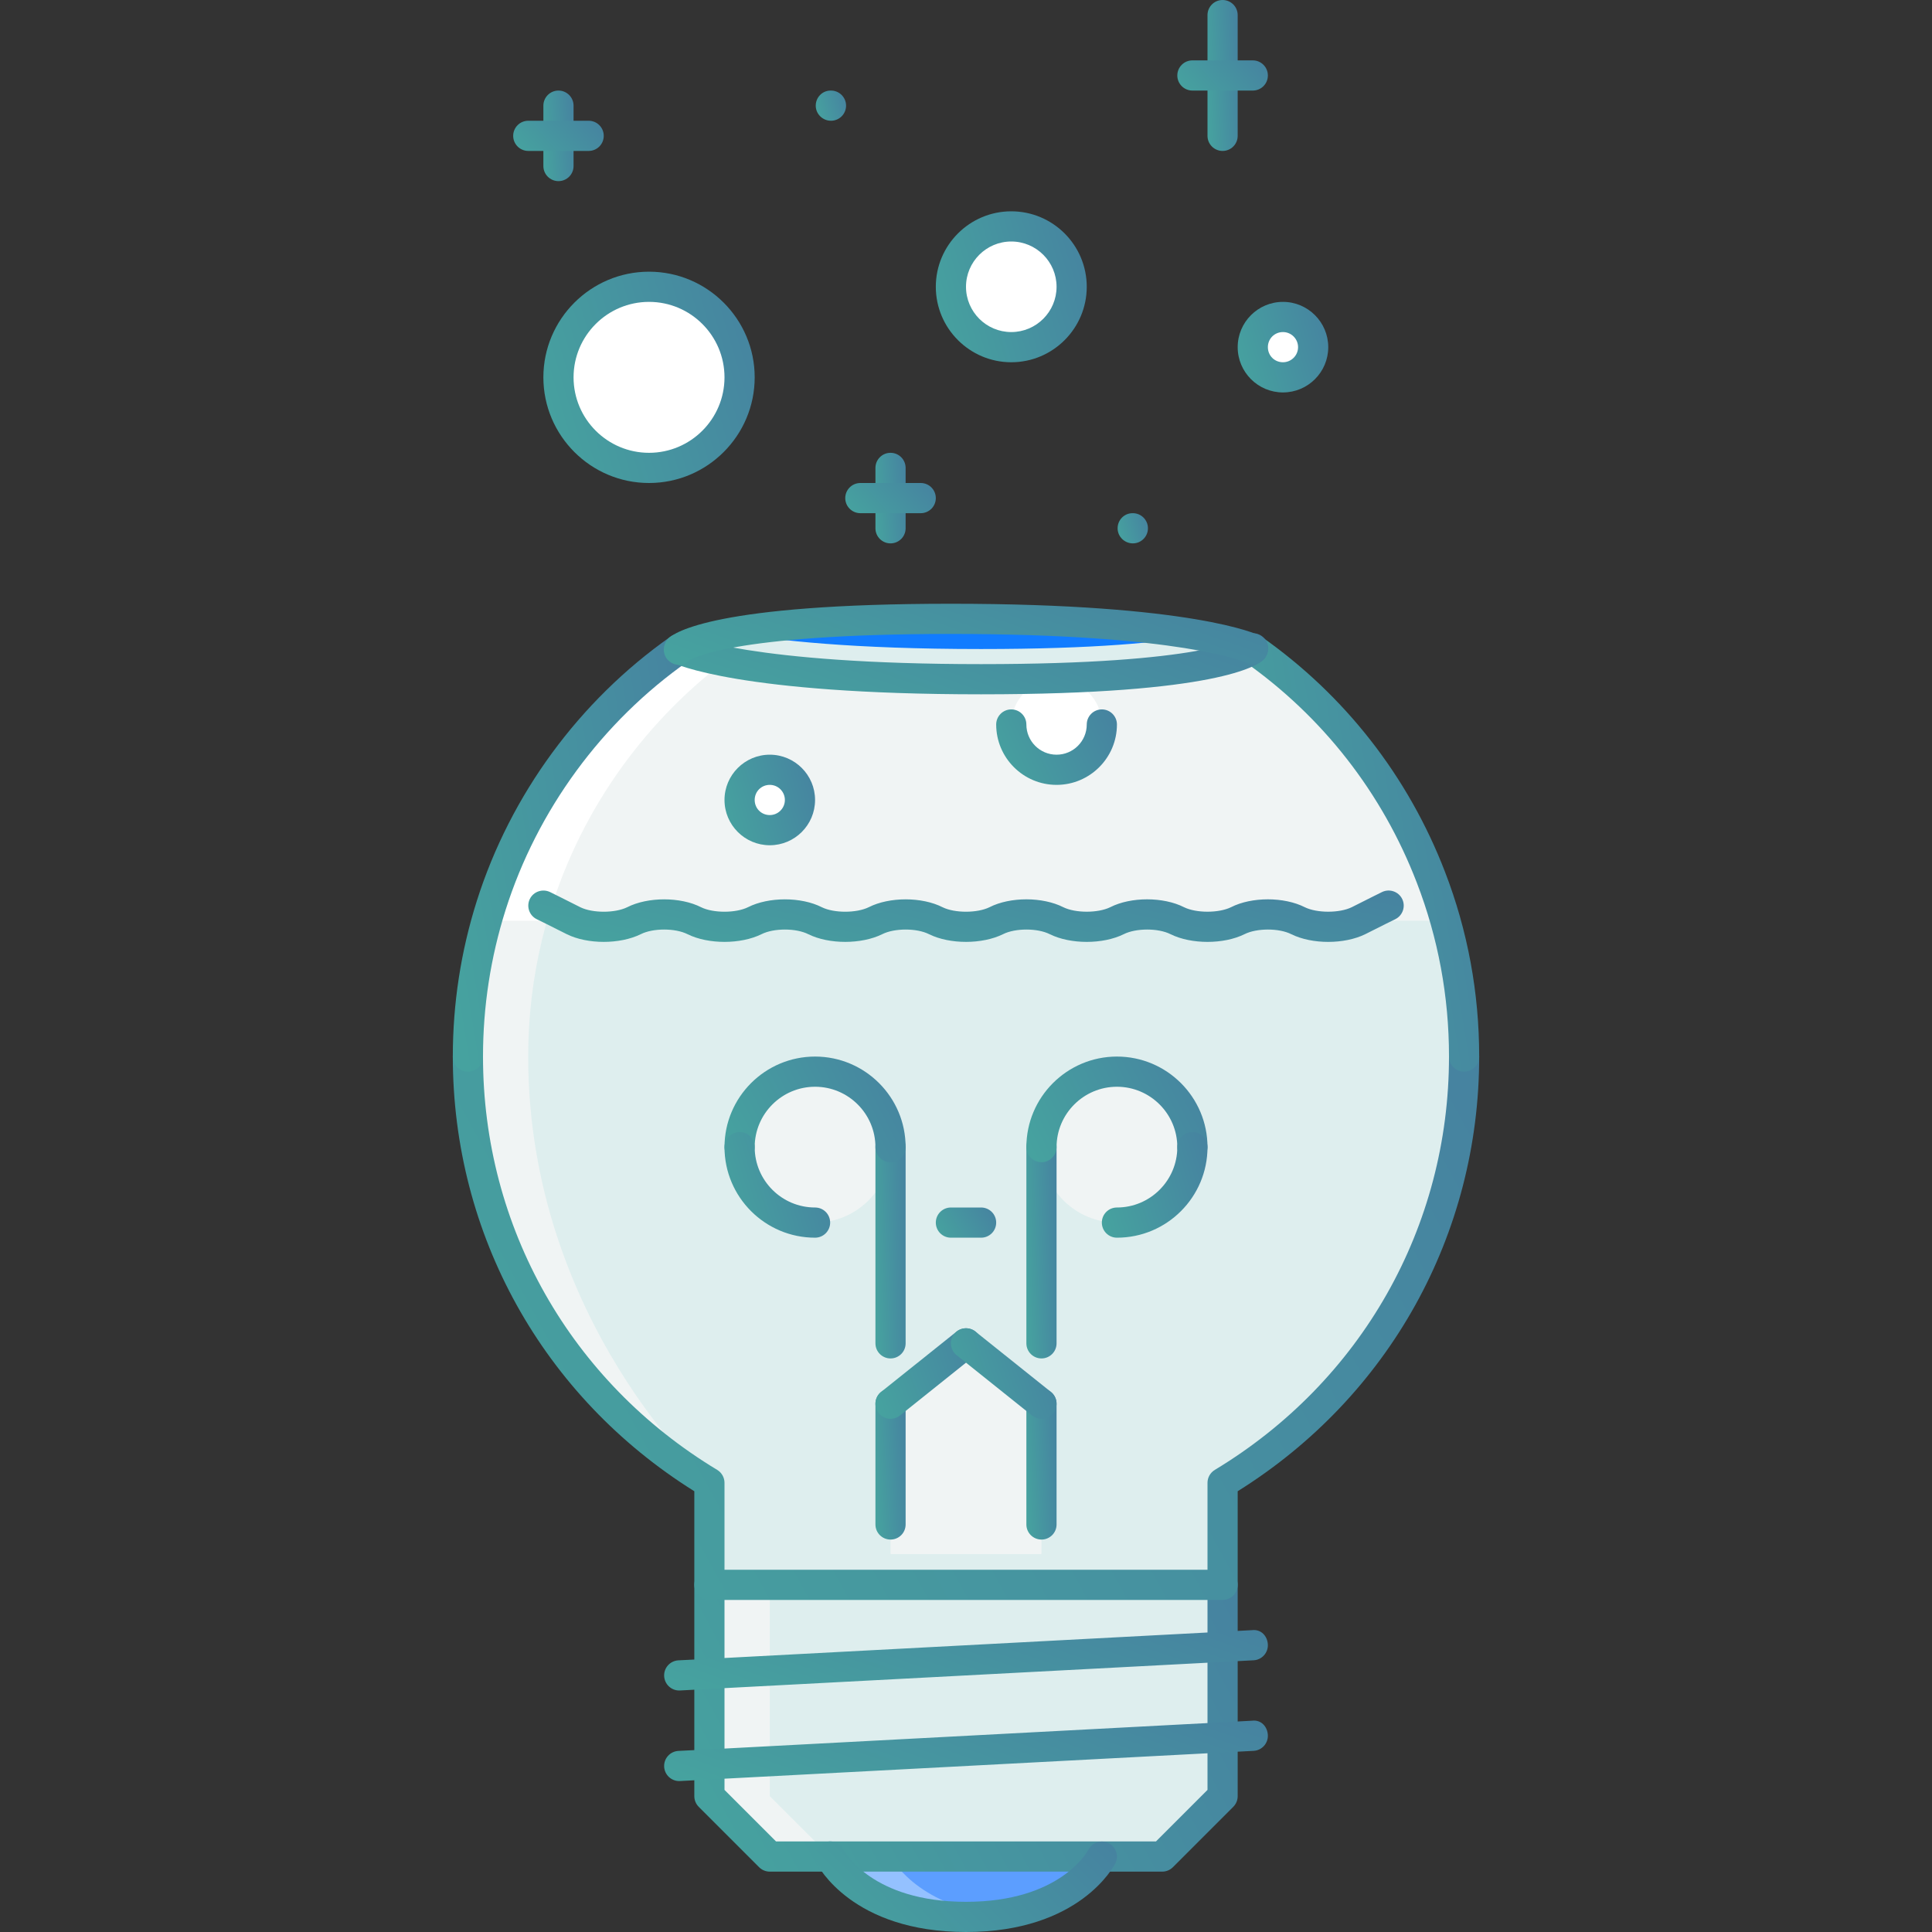 <svg width="80" height="80" viewBox="0 0 80 80" fill="none" xmlns="http://www.w3.org/2000/svg">
<rect x="0" y="0" width="80" height="80" fill="#333333" stroke="none"/>
<path d="M51.86 26.888C51.702 27.015 50.051 28.125 40.625 28.125C31.017 28.125 28.34 26.974 28.144 26.884C22.844 30.618 19.371 36.773 19.371 43.748C19.371 51.248 23.386 57.792 29.372 61.404V65.625H50.621V61.407C56.609 57.797 60.627 51.25 60.627 43.748C60.627 36.775 57.157 30.621 51.86 26.888Z" fill="#DEEEEE"/>
<path d="M21.871 43.748C21.871 37.072 25.057 31.152 29.978 27.383C28.74 27.139 28.225 26.921 28.144 26.884C22.844 30.618 19.372 36.773 19.372 43.748C19.372 51.248 23.386 57.792 29.372 61.404C29.371 61.404 21.871 54.688 21.871 43.748Z" fill="#F0F4F4"/>
<path d="M51.853 26.893C51.661 27.041 49.94 28.125 40.625 28.125C31.192 28.125 28.435 27.014 28.152 26.887C24.34 29.578 21.471 33.518 20.167 38.125H59.832C58.529 33.522 55.662 29.584 51.853 26.893Z" fill="#F0F4F4"/>
<path d="M30.004 27.387C28.799 27.152 28.267 26.939 28.152 26.887C24.34 29.578 21.471 33.518 20.167 38.125H22.667C23.895 33.788 26.521 30.055 30.004 27.387Z" fill="white"/>
<path d="M33.125 33.125C33.125 33.813 32.562 34.375 31.875 34.375C31.175 34.375 30.625 33.813 30.625 33.125C30.625 32.438 31.175 31.875 31.875 31.875C32.562 31.875 33.125 32.438 33.125 33.125Z" fill="white"/>
<path d="M34.375 76.875H45.625C45.625 76.875 44.375 79.375 40 79.375C35.625 79.375 34.375 76.875 34.375 76.875Z" fill="#5C9EFF"/>
<path d="M36.875 76.875H34.375C34.375 76.875 35.625 79.375 40 79.375C40.452 79.375 40.863 79.343 41.25 79.296C37.888 78.879 36.875 76.875 36.875 76.875Z" fill="#94C1FF"/>
<path d="M29.375 65.625V69.313V73.063V74.375L31.875 76.875H34.375H45.625H48.125L50.625 74.375V71.939V68.188V65.625H29.375Z" fill="#DEEEEE"/>
<path d="M31.875 73.063V69.313V65.625H29.375V69.313V73.063V74.375L31.875 76.875H34.375L31.875 74.375V73.063Z" fill="#F0F4F4"/>
<path d="M53.125 13.125C53.812 13.125 54.375 13.688 54.375 14.375C54.375 15.064 53.812 15.625 53.125 15.625C52.425 15.625 51.875 15.064 51.875 14.375C51.875 13.688 52.426 13.125 53.125 13.125Z" fill="white"/>
<path d="M41.875 9.375C43.25 9.375 44.375 10.501 44.375 11.875C44.375 13.251 43.25 14.375 41.875 14.375C40.488 14.375 39.375 13.251 39.375 11.875C39.375 10.501 40.488 9.375 41.875 9.375Z" fill="white"/>
<path d="M26.875 11.875C28.937 11.875 30.625 13.551 30.625 15.625C30.625 17.7 28.937 19.375 26.875 19.375C24.8 19.375 23.125 17.7 23.125 15.625C23.125 13.551 24.8 11.875 26.875 11.875Z" fill="white"/>
<path d="M40.625 28.125C30.625 28.125 28.125 26.875 28.125 26.875C28.125 26.875 29.375 25.625 39.375 25.625C49.375 25.625 51.875 26.875 51.875 26.875C51.875 26.875 50.625 28.125 40.625 28.125Z" fill="#117CFF"/>
<path d="M40.625 26.875C35.323 26.875 32.143 26.523 30.312 26.194C28.492 26.523 28.125 26.875 28.125 26.875C28.125 26.875 30.625 28.125 40.625 28.125C50.625 28.125 51.875 26.875 51.875 26.875C51.875 26.875 51.309 26.599 49.688 26.306C48.074 26.599 45.322 26.875 40.625 26.875Z" fill="#DEEEEE"/>
<path d="M45.625 30C45.625 31.035 44.785 31.875 43.75 31.875C42.715 31.875 41.875 31.035 41.875 30C41.875 28.965 42.715 28.125 43.75 28.125C44.785 28.125 45.625 28.965 45.625 30Z" fill="white"/>
<path d="M33.75 50.626C35.476 50.626 36.875 49.226 36.875 47.501C36.875 45.775 35.476 44.376 33.75 44.376C32.024 44.376 30.625 45.775 30.625 47.501C30.625 49.226 32.024 50.626 33.75 50.626Z" fill="#F0F4F4"/>
<path d="M46.25 50.626C47.976 50.626 49.375 49.227 49.375 47.501C49.375 45.775 47.976 44.376 46.25 44.376C44.524 44.376 43.125 45.775 43.125 47.501C43.125 49.227 44.524 50.626 46.25 50.626Z" fill="#F0F4F4"/>
<path d="M43.125 58.125L40 55.625L36.875 58.125V64.35H43.125V58.125Z" fill="#F0F4F4"/>
<path d="M46.909 22.5C46.564 22.5 46.278 22.22 46.278 21.875C46.278 21.529 46.552 21.25 46.896 21.25H46.909C47.254 21.25 47.534 21.529 47.534 21.875C47.534 22.22 47.254 22.5 46.909 22.5Z" fill="url(#paint0_linear)"/>
<path d="M34.409 5C34.064 5 33.778 4.72 33.778 4.375C33.778 4.03 34.051 3.75 34.397 3.75H34.409C34.754 3.75 35.034 4.03 35.034 4.375C35.034 4.72 34.754 5 34.409 5Z" fill="url(#paint1_linear)"/>
<path d="M48.125 77.5H31.875C31.709 77.5 31.55 77.434 31.433 77.317L28.933 74.817C28.816 74.7 28.75 74.541 28.75 74.375V65.625C28.75 65.28 29.03 65 29.375 65C29.721 65 30 65.28 30 65.625V74.116L32.134 76.25H47.866L50 74.116V65.625C50 65.28 50.279 65 50.625 65C50.971 65 51.25 65.28 51.25 65.625V74.375C51.25 74.541 51.184 74.7 51.067 74.817L48.567 77.317C48.45 77.434 48.291 77.5 48.125 77.5Z" fill="url(#paint2_linear)"/>
<path d="M28.124 70C27.794 70 27.518 69.74 27.501 69.405C27.484 69.061 27.749 68.768 28.094 68.751L29.344 68.689L51.843 67.501C52.223 67.455 52.481 67.749 52.499 68.093C52.517 68.437 52.251 68.732 51.907 68.749L28.156 69.999C28.146 70 28.135 70 28.124 70Z" fill="url(#paint3_linear)"/>
<path d="M28.124 73.75C27.794 73.75 27.518 73.49 27.501 73.156C27.484 72.811 27.749 72.519 28.094 72.501L29.344 72.439L51.843 71.251C52.223 71.201 52.481 71.499 52.499 71.843C52.517 72.188 52.251 72.482 51.907 72.499L28.156 73.749C28.146 73.75 28.135 73.75 28.124 73.75Z" fill="url(#paint4_linear)"/>
<path d="M50.625 66.25H29.375C29.029 66.25 28.75 65.97 28.75 65.625V61.749C22.481 57.83 18.75 51.128 18.75 43.75C18.75 43.405 19.029 43.125 19.375 43.125C19.72 43.125 20 43.405 20 43.75C20 50.803 23.625 57.202 29.698 60.865C29.885 60.978 30 61.182 30 61.4V65H50V61.4C50 61.182 50.115 60.978 50.303 60.865C56.374 57.202 60 50.803 60 43.75C60 43.405 60.28 43.125 60.625 43.125C60.971 43.125 61.25 43.405 61.25 43.75C61.25 51.128 57.52 57.83 51.25 61.749V65.625C51.25 65.97 50.971 66.25 50.625 66.25Z" fill="url(#paint5_linear)"/>
<path d="M40 80C35.293 80 33.874 77.271 33.816 77.155C33.661 76.846 33.787 76.471 34.096 76.316C34.403 76.161 34.776 76.285 34.932 76.591C34.981 76.685 36.115 78.75 40 78.75C43.89 78.75 45.022 76.679 45.069 76.591C45.228 76.288 45.602 76.166 45.908 76.322C46.214 76.478 46.338 76.848 46.184 77.155C46.126 77.271 44.707 80 40 80Z" fill="url(#paint6_linear)"/>
<path d="M19.375 44.375C19.029 44.375 18.75 44.095 18.75 43.75C18.75 41.557 19.084 39.391 19.742 37.312C21.134 32.908 23.984 29.02 27.765 26.363C28.047 26.165 28.439 26.233 28.636 26.516C28.835 26.798 28.766 27.188 28.484 27.386C24.925 29.886 22.244 33.545 20.933 37.688C20.314 39.646 20 41.686 20 43.75C20 44.095 19.721 44.375 19.375 44.375Z" fill="url(#paint7_linear)"/>
<path d="M60.625 44.375C60.28 44.375 60 44.095 60 43.75C60 41.264 59.552 38.843 58.667 36.55C57.239 32.837 54.767 29.668 51.516 27.386C51.233 27.189 51.165 26.798 51.364 26.516C51.564 26.233 51.954 26.165 52.234 26.363C55.688 28.788 58.316 32.156 59.834 36.101C60.774 38.536 61.25 41.109 61.25 43.75C61.25 44.095 60.971 44.375 60.625 44.375Z" fill="url(#paint8_linear)"/>
<path d="M40.625 28.75C30.593 28.75 27.953 27.488 27.846 27.434C27.537 27.279 27.412 26.904 27.566 26.595C27.719 26.289 28.089 26.164 28.399 26.313C28.455 26.339 31.079 27.5 40.625 27.5C49.839 27.5 51.412 26.44 51.475 26.395C51.721 26.151 52.094 26.17 52.338 26.415C52.582 26.659 52.561 27.073 52.317 27.317C52.078 27.556 50.389 28.75 40.625 28.75Z" fill="url(#paint9_linear)"/>
<path d="M28.111 27.528C27.951 27.528 27.789 27.462 27.662 27.335C27.418 27.091 27.439 26.677 27.683 26.433C27.922 26.194 29.61 25 39.375 25C49.407 25 52.047 26.262 52.155 26.316C52.463 26.471 52.588 26.846 52.434 27.154C52.279 27.462 51.905 27.584 51.602 27.437C51.545 27.411 48.921 26.25 39.375 26.25C30.162 26.25 28.588 27.309 28.525 27.355C28.408 27.472 28.26 27.528 28.111 27.528Z" fill="url(#paint10_linear)"/>
<path d="M54.998 39.002C54.448 39.002 53.901 38.895 53.474 38.685C52.962 38.424 52.039 38.428 51.533 38.682C50.67 39.109 49.33 39.107 48.474 38.685C47.961 38.424 47.038 38.428 46.533 38.682C45.67 39.109 44.33 39.107 43.474 38.685C42.96 38.424 42.038 38.428 41.534 38.682C40.67 39.108 39.33 39.107 38.474 38.685C37.962 38.425 37.04 38.427 36.533 38.682C35.669 39.108 34.329 39.107 33.474 38.685C32.962 38.425 32.041 38.427 31.534 38.682C30.67 39.108 29.33 39.107 28.474 38.685C27.962 38.425 27.04 38.427 26.534 38.682C25.669 39.108 24.329 39.107 23.474 38.685C22.785 38.336 22.227 38.062 22.225 38.062C21.915 37.909 21.788 37.535 21.939 37.225C22.091 36.915 22.466 36.79 22.776 36.938C22.776 36.938 23.342 37.217 24.034 37.568C24.537 37.814 25.465 37.815 25.974 37.565C26.827 37.133 28.173 37.13 29.034 37.568C29.536 37.814 30.466 37.815 30.974 37.565C31.827 37.133 33.174 37.13 34.034 37.568C34.536 37.814 35.465 37.815 35.974 37.565C36.827 37.133 38.173 37.13 39.033 37.568C39.536 37.814 40.464 37.815 40.975 37.565C41.825 37.131 43.173 37.13 44.034 37.568C44.534 37.812 45.462 37.815 45.974 37.565C46.825 37.131 48.174 37.13 49.033 37.568C49.534 37.812 50.462 37.815 50.975 37.565C51.825 37.131 53.173 37.13 54.033 37.568C54.534 37.812 55.462 37.815 55.974 37.565C56.659 37.217 57.226 36.938 57.226 36.938C57.532 36.788 57.909 36.914 58.062 37.225C58.213 37.535 58.085 37.909 57.775 38.062C57.774 38.062 57.215 38.336 56.534 38.682C56.101 38.895 55.548 39.002 54.998 39.002Z" fill="url(#paint11_linear)"/>
<path d="M36.875 63.75C36.529 63.75 36.25 63.471 36.25 63.125V58.125C36.25 57.78 36.529 57.5 36.875 57.5C37.221 57.5 37.5 57.78 37.5 58.125V63.125C37.5 63.471 37.221 63.75 36.875 63.75Z" fill="url(#paint12_linear)"/>
<path d="M43.125 63.75C42.78 63.75 42.5 63.471 42.5 63.125V58.125C42.5 57.78 42.78 57.5 43.125 57.5C43.471 57.5 43.75 57.78 43.75 58.125V63.125C43.75 63.471 43.471 63.75 43.125 63.75Z" fill="url(#paint13_linear)"/>
<path d="M36.876 58.75C36.692 58.75 36.511 58.669 36.387 58.516C36.171 58.246 36.215 57.853 36.484 57.637L39.61 55.137C39.88 54.923 40.273 54.966 40.489 55.234C40.703 55.504 40.661 55.897 40.391 56.113L37.266 58.613C37.15 58.705 37.012 58.75 36.876 58.75Z" fill="url(#paint14_linear)"/>
<path d="M43.125 58.75C42.987 58.75 42.85 58.705 42.734 58.613L39.609 56.113C39.34 55.897 39.296 55.504 39.512 55.234C39.728 54.966 40.121 54.923 40.391 55.137L43.516 57.637C43.785 57.853 43.828 58.246 43.613 58.516C43.49 58.669 43.308 58.75 43.125 58.75Z" fill="url(#paint15_linear)"/>
<path d="M43.125 56.25C42.78 56.25 42.5 55.97 42.5 55.625V47.5C42.5 47.154 42.78 46.875 43.125 46.875C43.471 46.875 43.75 47.154 43.75 47.5V55.625C43.75 55.97 43.471 56.25 43.125 56.25Z" fill="url(#paint16_linear)"/>
<path d="M36.875 56.25C36.529 56.25 36.25 55.97 36.25 55.625V47.5C36.25 47.154 36.529 46.875 36.875 46.875C37.221 46.875 37.5 47.154 37.5 47.5V55.625C37.5 55.97 37.221 56.25 36.875 56.25Z" fill="url(#paint17_linear)"/>
<path d="M36.875 48.125C36.529 48.125 36.25 47.845 36.25 47.5C36.25 46.122 35.129 45 33.75 45C32.371 45 31.25 46.122 31.25 47.5C31.25 47.845 30.97 48.125 30.625 48.125C30.28 48.125 30 47.845 30 47.5C30 45.432 31.682 43.75 33.75 43.75C35.818 43.75 37.5 45.432 37.5 47.5C37.5 47.845 37.221 48.125 36.875 48.125Z" fill="url(#paint18_linear)"/>
<path d="M33.75 51.25C31.682 51.25 30 49.568 30 47.5C30 47.154 30.28 46.875 30.625 46.875C30.97 46.875 31.25 47.154 31.25 47.5C31.25 48.878 32.371 50 33.75 50C34.096 50 34.375 50.279 34.375 50.625C34.375 50.97 34.096 51.25 33.75 51.25Z" fill="url(#paint19_linear)"/>
<path d="M49.375 48.125C49.03 48.125 48.75 47.845 48.75 47.5C48.75 46.122 47.628 45 46.25 45C44.872 45 43.75 46.122 43.75 47.5C43.75 47.845 43.471 48.125 43.125 48.125C42.78 48.125 42.5 47.845 42.5 47.5C42.5 45.432 44.182 43.75 46.25 43.75C48.318 43.75 50 45.432 50 47.5C50 47.845 49.72 48.125 49.375 48.125Z" fill="url(#paint20_linear)"/>
<path d="M46.25 51.25C45.904 51.25 45.625 50.97 45.625 50.625C45.625 50.279 45.904 50 46.25 50C47.628 50 48.75 48.878 48.75 47.5C48.75 47.154 49.03 46.875 49.375 46.875C49.72 46.875 50 47.154 50 47.5C50 49.568 48.318 51.25 46.25 51.25Z" fill="url(#paint21_linear)"/>
<path d="M40.625 51.25H39.375C39.03 51.25 38.75 50.971 38.75 50.625C38.75 50.28 39.03 50 39.375 50H40.625C40.971 50 41.25 50.28 41.25 50.625C41.25 50.971 40.971 51.25 40.625 51.25Z" fill="url(#paint22_linear)"/>
<path d="M26.875 20C24.463 20 22.5 18.037 22.5 15.625C22.5 13.213 24.463 11.25 26.875 11.25C29.287 11.25 31.25 13.213 31.25 15.625C31.25 18.037 29.287 20 26.875 20ZM26.875 12.5C25.152 12.5 23.75 13.901 23.75 15.625C23.75 17.349 25.152 18.75 26.875 18.75C28.598 18.75 30 17.349 30 15.625C30 13.901 28.598 12.5 26.875 12.5Z" fill="url(#paint23_linear)"/>
<path d="M31.875 35C30.841 35 30 34.159 30 33.125C30 32.091 30.841 31.25 31.875 31.25C32.909 31.25 33.75 32.091 33.75 33.125C33.75 34.159 32.909 35 31.875 35ZM31.875 32.5C31.525 32.5 31.25 32.775 31.25 33.125C31.25 33.475 31.525 33.75 31.875 33.75C32.22 33.75 32.5 33.469 32.5 33.125C32.5 32.781 32.22 32.5 31.875 32.5Z" fill="url(#paint24_linear)"/>
<path d="M53.125 16.25C52.091 16.25 51.25 15.409 51.25 14.375C51.25 13.341 52.091 12.5 53.125 12.5C54.159 12.5 55 13.341 55 14.375C55 15.409 54.159 16.25 53.125 16.25ZM53.125 13.75C52.775 13.75 52.5 14.025 52.5 14.375C52.5 14.725 52.775 15 53.125 15C53.469 15 53.75 14.719 53.75 14.375C53.75 14.031 53.469 13.75 53.125 13.75Z" fill="url(#paint25_linear)"/>
<path d="M43.75 32.5C42.372 32.5 41.25 31.378 41.25 30C41.25 29.655 41.53 29.375 41.875 29.375C42.221 29.375 42.5 29.655 42.5 30C42.5 30.69 43.06 31.25 43.75 31.25C44.44 31.25 45 30.69 45 30C45 29.655 45.28 29.375 45.625 29.375C45.97 29.375 46.25 29.655 46.25 30C46.25 31.378 45.128 32.5 43.75 32.5Z" fill="url(#paint26_linear)"/>
<path d="M41.875 15C40.152 15 38.75 13.598 38.75 11.875C38.75 10.151 40.152 8.75 41.875 8.75C43.599 8.75 45 10.151 45 11.875C45 13.598 43.599 15 41.875 15ZM41.875 10C40.841 10 40 10.841 40 11.875C40 12.909 40.841 13.75 41.875 13.75C42.909 13.75 43.75 12.909 43.75 11.875C43.75 10.841 42.909 10 41.875 10Z" fill="url(#paint27_linear)"/>
<path d="M50.625 6.25C50.279 6.25 50 5.97 50 5.625V0.625C50 0.28 50.279 0 50.625 0C50.971 0 51.25 0.28 51.25 0.625V5.625C51.25 5.97 50.971 6.25 50.625 6.25Z" fill="url(#paint28_linear)"/>
<path d="M51.875 3.75H49.375C49.03 3.75 48.75 3.471 48.75 3.125C48.75 2.78 49.03 2.5 49.375 2.5H51.875C52.221 2.5 52.5 2.78 52.5 3.125C52.5 3.471 52.221 3.75 51.875 3.75Z" fill="url(#paint29_linear)"/>
<path d="M36.875 22.5C36.529 22.5 36.25 22.22 36.25 21.875V19.375C36.25 19.03 36.529 18.75 36.875 18.75C37.221 18.75 37.5 19.03 37.5 19.375V21.875C37.5 22.22 37.221 22.5 36.875 22.5Z" fill="url(#paint30_linear)"/>
<path d="M38.125 21.25H35.625C35.28 21.25 35 20.97 35 20.625C35 20.28 35.28 20 35.625 20H38.125C38.471 20 38.75 20.28 38.75 20.625C38.75 20.97 38.471 21.25 38.125 21.25Z" fill="url(#paint31_linear)"/>
<path d="M23.125 7.5C22.78 7.5 22.5 7.22 22.5 6.875V4.375C22.5 4.03 22.78 3.75 23.125 3.75C23.47 3.75 23.75 4.03 23.75 4.375V6.875C23.75 7.22 23.471 7.5 23.125 7.5Z" fill="url(#paint32_linear)"/>
<path d="M24.375 6.25H21.875C21.53 6.25 21.25 5.97 21.25 5.625C21.25 5.279 21.529 5 21.875 5H24.375C24.721 5 25 5.279 25 5.625C25 5.97 24.721 6.25 24.375 6.25Z" fill="url(#paint33_linear)"/>
<defs>
<linearGradient id="paint0_linear" x1="46.062" y1="21.535" x2="49.01" y2="20.656" gradientUnits="userSpaceOnUse">
<stop stop-color="#46A29F"/>
<stop offset="1" stop-color="#4660A2"/>
</linearGradient>
<linearGradient id="paint1_linear" x1="33.562" y1="4.035" x2="36.509" y2="3.156" gradientUnits="userSpaceOnUse">
<stop stop-color="#46A29F"/>
<stop offset="1" stop-color="#4660A2"/>
</linearGradient>
<linearGradient id="paint2_linear" x1="24.884" y1="67.853" x2="69.6" y2="43.955" gradientUnits="userSpaceOnUse">
<stop stop-color="#46A29F"/>
<stop offset="1" stop-color="#4660A2"/>
</linearGradient>
<linearGradient id="paint3_linear" x1="23.204" y1="68.068" x2="29.729" y2="48.724" gradientUnits="userSpaceOnUse">
<stop stop-color="#46A29F"/>
<stop offset="1" stop-color="#4660A2"/>
</linearGradient>
<linearGradient id="paint4_linear" x1="23.204" y1="71.817" x2="29.732" y2="52.469" gradientUnits="userSpaceOnUse">
<stop stop-color="#46A29F"/>
<stop offset="1" stop-color="#4660A2"/>
</linearGradient>
<linearGradient id="paint5_linear" x1="11.447" y1="48.404" x2="95.121" y2="2.744" gradientUnits="userSpaceOnUse">
<stop stop-color="#46A29F"/>
<stop offset="1" stop-color="#4660A2"/>
</linearGradient>
<linearGradient id="paint6_linear" x1="31.602" y1="77.106" x2="47.739" y2="61.136" gradientUnits="userSpaceOnUse">
<stop stop-color="#46A29F"/>
<stop offset="1" stop-color="#4660A2"/>
</linearGradient>
<linearGradient id="paint7_linear" x1="17.032" y1="30.387" x2="41.914" y2="26.311" gradientUnits="userSpaceOnUse">
<stop stop-color="#46A29F"/>
<stop offset="1" stop-color="#4660A2"/>
</linearGradient>
<linearGradient id="paint8_linear" x1="49.531" y1="30.387" x2="74.415" y2="26.311" gradientUnits="userSpaceOnUse">
<stop stop-color="#46A29F"/>
<stop offset="1" stop-color="#4660A2"/>
</linearGradient>
<linearGradient id="paint9_linear" x1="23.202" y1="26.799" x2="29.841" y2="7.301" gradientUnits="userSpaceOnUse">
<stop stop-color="#46A29F"/>
<stop offset="1" stop-color="#4660A2"/>
</linearGradient>
<linearGradient id="paint10_linear" x1="23.191" y1="25.577" x2="29.828" y2="6.082" gradientUnits="userSpaceOnUse">
<stop stop-color="#46A29F"/>
<stop offset="1" stop-color="#4660A2"/>
</linearGradient>
<linearGradient id="paint11_linear" x1="15.646" y1="37.361" x2="19.126" y2="19.749" gradientUnits="userSpaceOnUse">
<stop stop-color="#46A29F"/>
<stop offset="1" stop-color="#4660A2"/>
</linearGradient>
<linearGradient id="paint12_linear" x1="36.035" y1="58.927" x2="39.218" y2="58.738" gradientUnits="userSpaceOnUse">
<stop stop-color="#46A29F"/>
<stop offset="1" stop-color="#4660A2"/>
</linearGradient>
<linearGradient id="paint13_linear" x1="42.285" y1="58.927" x2="45.468" y2="58.738" gradientUnits="userSpaceOnUse">
<stop stop-color="#46A29F"/>
<stop offset="1" stop-color="#4660A2"/>
</linearGradient>
<linearGradient id="paint14_linear" x1="35.498" y1="55.857" x2="45.479" y2="52.398" gradientUnits="userSpaceOnUse">
<stop stop-color="#46A29F"/>
<stop offset="1" stop-color="#4660A2"/>
</linearGradient>
<linearGradient id="paint15_linear" x1="38.623" y1="55.857" x2="48.603" y2="52.399" gradientUnits="userSpaceOnUse">
<stop stop-color="#46A29F"/>
<stop offset="1" stop-color="#4660A2"/>
</linearGradient>
<linearGradient id="paint16_linear" x1="42.285" y1="49.015" x2="45.474" y2="48.889" gradientUnits="userSpaceOnUse">
<stop stop-color="#46A29F"/>
<stop offset="1" stop-color="#4660A2"/>
</linearGradient>
<linearGradient id="paint17_linear" x1="36.035" y1="49.015" x2="39.224" y2="48.889" gradientUnits="userSpaceOnUse">
<stop stop-color="#46A29F"/>
<stop offset="1" stop-color="#4660A2"/>
</linearGradient>
<linearGradient id="paint18_linear" x1="28.711" y1="44.749" x2="43.931" y2="37.002" gradientUnits="userSpaceOnUse">
<stop stop-color="#46A29F"/>
<stop offset="1" stop-color="#4660A2"/>
</linearGradient>
<linearGradient id="paint19_linear" x1="29.248" y1="47.874" x2="39.521" y2="44.824" gradientUnits="userSpaceOnUse">
<stop stop-color="#46A29F"/>
<stop offset="1" stop-color="#4660A2"/>
</linearGradient>
<linearGradient id="paint20_linear" x1="41.211" y1="44.749" x2="56.431" y2="37.002" gradientUnits="userSpaceOnUse">
<stop stop-color="#46A29F"/>
<stop offset="1" stop-color="#4660A2"/>
</linearGradient>
<linearGradient id="paint21_linear" x1="44.873" y1="47.874" x2="55.146" y2="44.824" gradientUnits="userSpaceOnUse">
<stop stop-color="#46A29F"/>
<stop offset="1" stop-color="#4660A2"/>
</linearGradient>
<linearGradient id="paint22_linear" x1="38.321" y1="50.285" x2="43.043" y2="47.481" gradientUnits="userSpaceOnUse">
<stop stop-color="#46A29F"/>
<stop offset="1" stop-color="#4660A2"/>
</linearGradient>
<linearGradient id="paint23_linear" x1="20.996" y1="13.247" x2="41.542" y2="7.147" gradientUnits="userSpaceOnUse">
<stop stop-color="#46A29F"/>
<stop offset="1" stop-color="#4660A2"/>
</linearGradient>
<linearGradient id="paint24_linear" x1="29.356" y1="32.106" x2="38.161" y2="29.491" gradientUnits="userSpaceOnUse">
<stop stop-color="#46A29F"/>
<stop offset="1" stop-color="#4660A2"/>
</linearGradient>
<linearGradient id="paint25_linear" x1="50.606" y1="13.356" x2="59.411" y2="10.742" gradientUnits="userSpaceOnUse">
<stop stop-color="#46A29F"/>
<stop offset="1" stop-color="#4660A2"/>
</linearGradient>
<linearGradient id="paint26_linear" x1="40.391" y1="30.088" x2="50.814" y2="25.137" gradientUnits="userSpaceOnUse">
<stop stop-color="#46A29F"/>
<stop offset="1" stop-color="#4660A2"/>
</linearGradient>
<linearGradient id="paint27_linear" x1="37.676" y1="10.177" x2="52.351" y2="5.82" gradientUnits="userSpaceOnUse">
<stop stop-color="#46A29F"/>
<stop offset="1" stop-color="#4660A2"/>
</linearGradient>
<linearGradient id="paint28_linear" x1="49.785" y1="1.427" x2="52.968" y2="1.238" gradientUnits="userSpaceOnUse">
<stop stop-color="#46A29F"/>
<stop offset="1" stop-color="#4660A2"/>
</linearGradient>
<linearGradient id="paint29_linear" x1="48.106" y1="2.785" x2="53.449" y2="-1.973" gradientUnits="userSpaceOnUse">
<stop stop-color="#46A29F"/>
<stop offset="1" stop-color="#4660A2"/>
</linearGradient>
<linearGradient id="paint30_linear" x1="36.035" y1="19.606" x2="39.198" y2="19.293" gradientUnits="userSpaceOnUse">
<stop stop-color="#46A29F"/>
<stop offset="1" stop-color="#4660A2"/>
</linearGradient>
<linearGradient id="paint31_linear" x1="34.356" y1="20.285" x2="39.698" y2="15.526" gradientUnits="userSpaceOnUse">
<stop stop-color="#46A29F"/>
<stop offset="1" stop-color="#4660A2"/>
</linearGradient>
<linearGradient id="paint32_linear" x1="22.285" y1="4.606" x2="25.448" y2="4.293" gradientUnits="userSpaceOnUse">
<stop stop-color="#46A29F"/>
<stop offset="1" stop-color="#4660A2"/>
</linearGradient>
<linearGradient id="paint33_linear" x1="20.605" y1="5.285" x2="25.948" y2="0.526" gradientUnits="userSpaceOnUse">
<stop stop-color="#46A29F"/>
<stop offset="1" stop-color="#4660A2"/>
</linearGradient>
</defs>
</svg>
